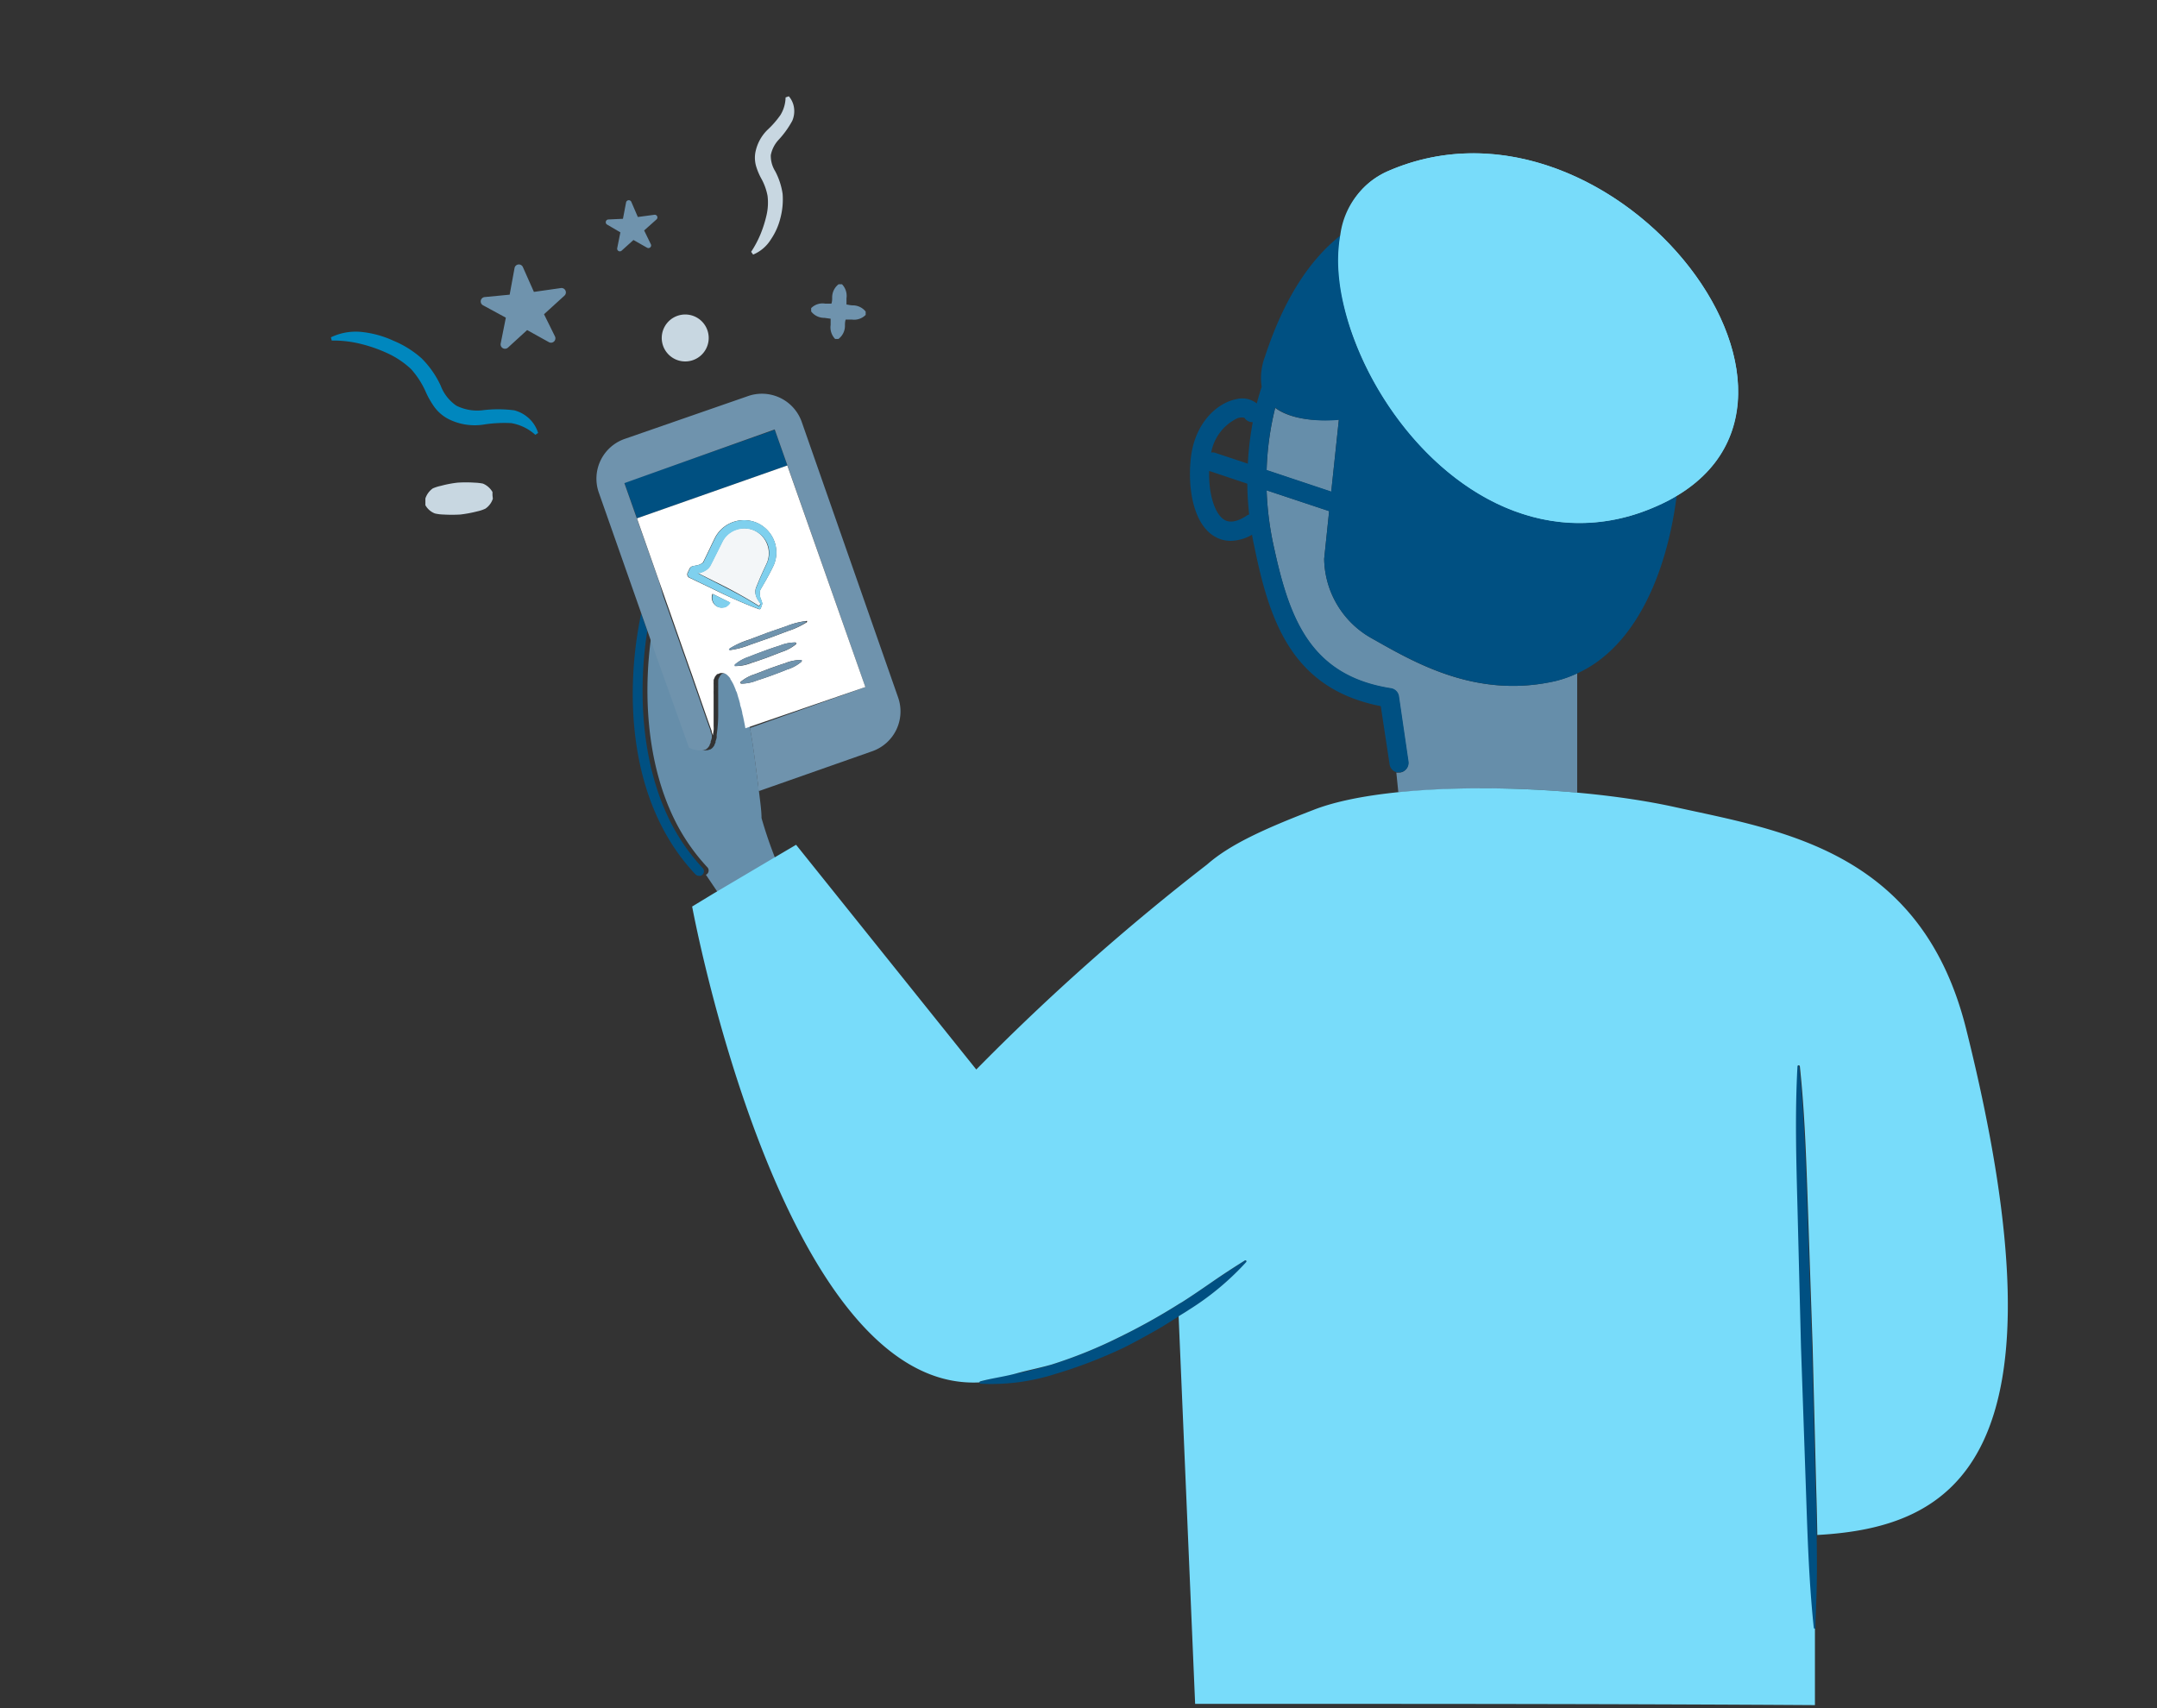 <svg xmlns="http://www.w3.org/2000/svg" viewBox="0 0 226 179"><rect x="0" y="0" width="226" height="179" fill="#333333" stroke="none"/><defs><style>.cls-1{fill:none;}.cls-2{fill:#668eaa;}.cls-3{fill:#005082;}.cls-4{fill:#78dcfa;}.cls-5{fill:#c8d7e1;}.cls-6{fill:#6F93AD;}.cls-7{fill:#0087be;}.cls-8{fill:#005081;}.cls-9{fill:#fff;}.cls-10{fill:#7fd0ee;}.cls-11{fill:#f3f6f8;}</style></defs><title>mobile-app</title><g id="Layer_15" data-name="Layer 15"><path class="cls-1" d="M130.74,48.62a32.08,32.08,0,0,1,.52-4.39,1,1,0,0,1-.88-.46,1.28,1.28,0,0,0-.93.15,5,5,0,0,0-2.55,3.5.84.84,0,0,1,.35,0Z"/><path class="cls-1" d="M126.69,49.38c-.07,2.39.54,4.48,1.57,5.11.59.37,1.41.22,2.42-.46a.9.9,0,0,1,.21-.08c-.11-1.08-.18-2.15-.19-3.23Z"/><path class="cls-2" d="M165.25,83.07V70.55a11.85,11.85,0,0,1-2.3.82c-8.39,1.93-15-2.09-19.33-4.54a9.7,9.7,0,0,1-4.88-8.27l.52-5-6.55-2.18a32.62,32.62,0,0,0,.65,5.42c1.59,7.57,3.61,14,12.35,15.35a1,1,0,0,1,.83.84l1,6.84a1,1,0,0,1-.84,1.13l-.15,0a1,1,0,0,1-.25,0l.21,2.07A102.58,102.58,0,0,1,165.25,83.07Z"/><path class="cls-2" d="M139.48,51.54l.8-7.58s-4.31.54-6.67-1.21a30.86,30.86,0,0,0-.9,6.53Z"/><path class="cls-3" d="M175.16,52.27a20,20,0,0,1-1.91.92l-.14.06a19.23,19.23,0,0,1-12.57.89C152,51.83,145.12,43.84,142,35.86A28.52,28.52,0,0,1,140.62,31a21.25,21.25,0,0,1-.31-2.29,15.92,15.92,0,0,1,.17-4.06c-3.2,2.52-5.93,6.57-7.95,12.74a6.29,6.29,0,0,0-.34,3.14c-.18.58-.36,1.16-.51,1.75a2.48,2.48,0,0,0-2.19-.44c-2,.41-4.25,2.48-4.7,6-.39,3.17.2,7,2.42,8.35a3.3,3.3,0,0,0,1.75.49,4.66,4.66,0,0,0,2.22-.64c.07.39.14.78.23,1.17C133,65,135.3,72.17,144.67,74l.93,6.13a1,1,0,0,0,.74.8,1,1,0,0,0,.25,0l.15,0a1,1,0,0,0,.84-1.13l-1-6.84a1,1,0,0,0-.83-.84C137,70.76,135,64.38,133.36,56.81a32.62,32.62,0,0,1-.65-5.42l6.55,2.18-.52,5a9.7,9.7,0,0,0,4.88,8.27C148,69.28,154.56,73.3,163,71.37a11.85,11.85,0,0,0,2.3-.82c6-2.76,9.31-10.31,10.37-18.55C175.47,52.09,175.32,52.19,175.16,52.27ZM130.68,54c-1,.68-1.83.83-2.42.46-1-.63-1.64-2.72-1.57-5.11l4,1.34c0,1.08.08,2.15.19,3.23A.9.9,0,0,0,130.68,54Zm.06-5.41-3.49-1.16a.84.84,0,0,0-.35,0,5,5,0,0,1,2.55-3.5,1.28,1.28,0,0,1,.93-.15,1,1,0,0,0,.88.46A32.08,32.08,0,0,0,130.74,48.62Zm8.74,2.92-6.77-2.26a30.86,30.86,0,0,1,.9-6.53C136,44.5,140.28,44,140.28,44Z"/><path class="cls-4" d="M145.43,17.93a8.5,8.5,0,0,0-5,6.69,15.92,15.92,0,0,0-.17,4.06,21.25,21.25,0,0,0,.31,2.29A28.52,28.52,0,0,0,142,35.86c3.09,8,9.93,16,18.51,18.28a19.23,19.23,0,0,0,12.57-.89l.14-.06a20,20,0,0,0,1.91-.92c.16-.08.31-.18.46-.27C194.54,40.82,168.37,7.94,145.43,17.93Z"/><path class="cls-4" d="M173.11,53.25c23.56-9.69-3.82-45.71-27.68-35.32C130.77,24.32,149.54,63,173.11,53.25Z"/></g><g id="Layer_20" data-name="Layer 20"><path class="cls-5" d="M51.6,51.91l0-.35a2.07,2.07,0,0,0-1-.88,5.39,5.39,0,0,0-.89-.1,13.07,13.07,0,0,0-1.77,0,11.47,11.47,0,0,0-1.73.33,4.51,4.51,0,0,0-.86.27,2.09,2.09,0,0,0-.78,1.06l0,.35,0,.35a1.93,1.93,0,0,0,1,.87,4.51,4.51,0,0,0,.89.11,14.89,14.89,0,0,0,1.77,0A13.32,13.32,0,0,0,50,53.59a4,4,0,0,0,.85-.28,2,2,0,0,0,.79-1.05Z"/><path class="cls-6" d="M58.75,30.19l-2.81.4L54.79,28a.46.46,0,0,0-.88.1l-.51,2.78-2.6.25a.46.46,0,0,0-.18.87L53,33.29,52.46,36a.46.46,0,0,0,.77.42l2-1.83,2.27,1.26a.46.46,0,0,0,.64-.61L57,32.93,59.12,31A.46.46,0,0,0,58.75,30.19Z"/><path class="cls-5" d="M70.64,37.59a2.46,2.46,0,1,0-1-3.36A2.46,2.46,0,0,0,70.64,37.59Z"/><path class="cls-6" d="M89.33,32c-.21,0-.43-.06-.64-.09,0-.21,0-.43,0-.65a1.75,1.75,0,0,0-.47-1.47h-.36a1.74,1.74,0,0,0-.67,1.39c0,.21,0,.43-.08.64-.22,0-.43,0-.65,0a1.68,1.68,0,0,0-1.47.47l0,.17v.18a1.72,1.72,0,0,0,1.39.67l.65.09c0,.21,0,.43,0,.65a1.75,1.75,0,0,0,.47,1.47l.35,0a1.72,1.72,0,0,0,.68-1.39c0-.21,0-.43.08-.64h.65A1.69,1.69,0,0,0,90.7,33l0-.35A1.73,1.73,0,0,0,89.33,32Z"/><path class="cls-7" d="M53.88,43a13.24,13.24,0,0,0-3.38,0,4.89,4.89,0,0,1-2.69-.49,4.48,4.48,0,0,1-1.64-2.1,9.83,9.83,0,0,0-2-2.86,10.41,10.41,0,0,0-2.94-1.84A10.57,10.57,0,0,0,38,34.8a6,6,0,0,0-3.33.55l.09.34a11.79,11.79,0,0,1,3,.34,15.33,15.33,0,0,1,2.86,1,9.24,9.24,0,0,1,2.44,1.64,9,9,0,0,1,1.58,2.47,9.1,9.1,0,0,0,.87,1.51A4.26,4.26,0,0,0,47,43.92a6.1,6.1,0,0,0,3.56.59,14.09,14.09,0,0,1,3-.17,5,5,0,0,1,2.53,1.23l.29-.2a3.45,3.45,0,0,0-.92-1.49A3.58,3.58,0,0,0,53.88,43Z"/><path class="cls-6" d="M65,24.35,64.67,26a.28.28,0,0,0,.47.26l1.23-1.11,1.43.81a.28.28,0,0,0,.39-.37l-.7-1.44L68.78,23a.28.28,0,0,0-.23-.49l-1.72.23-.69-1.6a.29.29,0,0,0-.54.06l-.33,1.73L63.72,23a.29.29,0,0,0-.12.53Z"/><path class="cls-5" d="M79.7,24.5a11,11,0,0,1-1,1.89l.21.29a4,4,0,0,0,1.86-1.59,6.9,6.9,0,0,0,1-2.25A7.64,7.64,0,0,0,82,20.33a7.31,7.31,0,0,0-.78-2.39,3.05,3.05,0,0,1-.46-1.68,3.29,3.29,0,0,1,.81-1.6,9.76,9.76,0,0,0,1.44-2,2.55,2.55,0,0,0,.18-1.39,2.34,2.34,0,0,0-.54-1.18l-.34.12a3.67,3.67,0,0,1-.53,1.83,9.62,9.62,0,0,1-1.37,1.57A4.51,4.51,0,0,0,79.14,16a3.19,3.19,0,0,0,.1,1.48,6.75,6.75,0,0,0,.49,1.17,6,6,0,0,1,.69,1.87,5.84,5.84,0,0,1-.1,2A12.73,12.73,0,0,1,79.7,24.5Z"/><polygon class="cls-8" points="81.17 45.04 65.42 50.58 66.74 54.32 66.74 54.32 82.49 48.78 81.17 45.04"/><path class="cls-3" d="M190.34,160.89q0-2.5-.12-5l-.37-14.71-.5-14.7c-.17-4.91-.32-9.81-.84-14.7a.13.13,0,0,0-.12-.11.12.12,0,0,0-.13.12c-.23,4.91-.09,9.81,0,14.72l.37,14.7.51,14.71c.17,4.9.31,9.8.83,14.69a.13.13,0,0,0,.12.11h0a.12.12,0,0,0,.12-.12c0-.82.06-1.65.08-2.47C190.39,165.71,190.38,163.3,190.34,160.89Z"/><path class="cls-3" d="M130.58,132.12a.12.12,0,0,0-.17,0c-1.1.69-2.17,1.4-3.24,2.12s-2.11,1.46-3.19,2.15c-.18.12-.38.22-.56.34a65.66,65.66,0,0,1-6.14,3.41,48.92,48.92,0,0,1-7.09,2.87c-1.23.35-2.45.69-3.7.93s-2.5.49-3.77.83h0a.13.13,0,0,0-.09.11h0a.13.13,0,0,0,.12.13,22,22,0,0,0,7.75-1,50.12,50.12,0,0,0,7.31-2.81c1.25-.63,2.47-1.31,3.68-2,.67-.4,1.33-.82,2-1.24.36-.23.73-.44,1.08-.68a28.62,28.62,0,0,0,6-5A.12.12,0,0,0,130.58,132.12Z"/></g><g id="Layer_19" data-name="Layer 19"><path class="cls-1" d="M75,72l0,.2Z"/><path class="cls-1" d="M75,72.37a1.64,1.64,0,0,0,0,.23A1.64,1.64,0,0,1,75,72.37Z"/><path class="cls-1" d="M75.09,71.68l0,.17Z"/><path class="cls-1" d="M75.68,70.56l-.06,0Z"/><path class="cls-1" d="M75,72.73c0,.09,0,.19,0,.28C75,72.92,75,72.82,75,72.73Z"/><path class="cls-1" d="M75.16,71.38l0,.15Z"/><path class="cls-1" d="M75.26,71.11l-.05.12Z"/><path class="cls-1" d="M74.92,74.08q0-.52,0-1,0,.5,0,1Z"/><path class="cls-1" d="M76.67,70.74a1.59,1.59,0,0,1,.29.33A1.59,1.59,0,0,0,76.67,70.74Z"/><path class="cls-1" d="M74.86,76c0,.17,0,.33,0,.49s0,.38-.07.55a15,15,0,0,0,.16-2h0C74.89,75.39,74.88,75.72,74.86,76Z"/><path class="cls-1" d="M74.7,77.22l0-.14h0Z"/><path class="cls-1" d="M75.45,70.77l.06-.07Z"/><path class="cls-1" d="M75.87,70.48a.86.86,0,0,1,.36,0A.86.86,0,0,0,75.87,70.48Z"/><path class="cls-1" d="M75.37,70.88s0,.07-.05.1S75.35,70.91,75.37,70.88Z"/><path class="cls-1" d="M77.54,72.19c-.08-.19-.15-.37-.23-.54C77.39,71.82,77.46,72,77.54,72.19Z"/><path class="cls-1" d="M78,73.7l-.12-.44Z"/><path class="cls-1" d="M77.81,73c-.06-.21-.13-.4-.2-.59C77.68,72.58,77.75,72.78,77.81,73Z"/><path class="cls-1" d="M78.35,75.12h0Z"/><polygon class="cls-1" points="81.17 45.04 65.42 50.58 66.74 54.32 66.74 54.32 82.49 48.78 81.17 45.04"/><path class="cls-1" d="M78.25,74.63l-.09-.38Z"/><path class="cls-1" d="M77.25,71.54a4.23,4.23,0,0,0-.25-.42A4.23,4.23,0,0,1,77.25,71.54Z"/><path class="cls-1" d="M76.61,70.68a.9.9,0,0,0-.32-.17A.9.9,0,0,1,76.61,70.68Z"/><path class="cls-2" d="M74.5,77.88l0-.06,0,.05Z"/><path class="cls-2" d="M74.67,77.36a2.34,2.34,0,0,1-.12.4A2.34,2.34,0,0,0,74.67,77.36Z"/><path class="cls-2" d="M73.54,78.74a2.16,2.16,0,0,1-.36,0A2.16,2.16,0,0,0,73.54,78.74Z"/><path class="cls-2" d="M74.15,78.43a1.08,1.08,0,0,1-.24.18A1.08,1.08,0,0,0,74.15,78.43Z"/><path class="cls-2" d="M73.85,78.64a.79.79,0,0,1-.26.08A.79.79,0,0,0,73.85,78.64Z"/><path class="cls-2" d="M73.09,78.72a2.37,2.37,0,0,1-.34-.08A2.37,2.37,0,0,0,73.09,78.72Z"/><path class="cls-2" d="M74.39,78.1a1.51,1.51,0,0,0,.11-.22h0A1.63,1.63,0,0,1,74.39,78.1Z"/><path class="cls-2" d="M74.36,78.16a1.89,1.89,0,0,1-.2.27A1.89,1.89,0,0,0,74.36,78.16Z"/><path class="cls-2" d="M72.63,78.6a5.12,5.12,0,0,1-.5-.22A5.12,5.12,0,0,0,72.63,78.6Z"/><path class="cls-3" d="M74.9,75.07h0c0-.33,0-.67,0-1h0C74.92,74.41,74.91,74.74,74.9,75.07Z"/><path class="cls-3" d="M73.59,90.93c-.11-.11-.2-.22-.3-.33a20.68,20.68,0,0,1-3.14-4.67c-3.1-6.32-3.25-14-2.33-19.82l-.32-.91-.32-.91C65.54,72,65.55,83.88,72.86,91.62a.48.48,0,0,0,.36.16.54.54,0,0,0,.21,0,.42.42,0,0,0,.14-.09A.5.5,0,0,0,73.59,90.93Z"/><path class="cls-2" d="M79.79,85.73v0c0-.68-.12-1.58-.27-2.81h0c0-.17,0-.31-.06-.49-.2-1.52-.47-3.89-.87-6.12-.07-.4-.15-.79-.23-1.17h0c0-.17-.07-.33-.1-.48l-.09-.38c0-.19-.09-.37-.14-.55l-.12-.44L77.81,73c-.06-.2-.13-.4-.2-.59s0-.13-.07-.2-.15-.37-.23-.54l-.06-.11a4.23,4.23,0,0,0-.25-.42s0,0,0-.05a1.59,1.59,0,0,0-.29-.33l-.06-.06a.9.9,0,0,0-.32-.17l-.06,0a.86.86,0,0,0-.36,0l-.19.08-.06,0a.48.48,0,0,0-.11.09l-.06.07-.08.11s0,.07-.05.1l-.06.13-.05.12a.88.88,0,0,1,0,.15l0,.15a.83.83,0,0,0,0,.15l0,.17c0,.06,0,.11,0,.16l0,.2c0,.05,0,.11,0,.16a1.64,1.64,0,0,0,0,.23.57.57,0,0,0,0,.13c0,.09,0,.19,0,.28v0q0,.5,0,1c0,.32,0,.66,0,1a15,15,0,0,1-.16,2h0l0,.14,0,.14h0a2.34,2.34,0,0,1-.12.4s0,0,0,.06l0,.06a1.51,1.51,0,0,1-.11.22l0,.06a1.89,1.89,0,0,1-.2.27h0a1.08,1.08,0,0,1-.24.18l-.06,0a.79.79,0,0,1-.26.08l0,0a2.16,2.16,0,0,1-.36,0l-.09,0a2.37,2.37,0,0,1-.34-.08l-.12,0a5.12,5.12,0,0,1-.5-.22h0l-.38-1.08h0l-3-8.4-.35-1-.3-.85-.33-.94c-.92,5.81-.77,13.5,2.33,19.82a20.68,20.68,0,0,0,3.14,4.67c.1.11.19.22.3.33a.5.5,0,0,1,0,.71.42.42,0,0,1-.14.09l1.31,1.94,6-3.55A44.47,44.47,0,0,1,79.79,85.73Z"/><path class="cls-6" d="M79.51,82.9h0c0-.16,0-.32-.07-.49C79.48,82.59,79.49,82.73,79.51,82.9Z"/><polygon class="cls-6" points="74.73 77.07 74.74 77.07 74.74 77.07 74.73 77.07"/><path class="cls-6" d="M94.1,73.09,84,44.21a4.42,4.42,0,0,0-5.63-2.7L65.44,46a4.41,4.41,0,0,0-2.7,5.62l4.44,12.63.32.91.32.91.33.94.3.85.35,1,3,8.4h0l.38,1.08h0a5.12,5.12,0,0,0,.5.22l.12,0a2.37,2.37,0,0,0,.34.08l.09,0a2.16,2.16,0,0,0,.36,0l0,0a.79.79,0,0,0,.26-.08l.06,0a1.08,1.08,0,0,0,.24-.18h0a1.89,1.89,0,0,0,.2-.27l0-.06a1.63,1.63,0,0,0,.11-.23l0-.05s0,0,0-.06a2.34,2.34,0,0,0,.12-.4h0l0-.14,0-.14h0l-.13-.35,0-.11-.17-.46-.31-.88-.18-.51-.19-.55-1-2.87-.21-.61-.33-.92-.31-.89-.19-.53-.35-1-1.24-3.54-.25-.7-.23-.66L69.07,61l-.25-.7-.24-.69-1.84-5.24h0l-1.32-3.74L81.17,45l1.32,3.74L90.67,72,78.58,76.29c.4,2.23.67,4.6.87,6.12,0,.17,0,.33.07.49l11.89-4.18A4.42,4.42,0,0,0,94.1,73.09Z"/><path class="cls-6" d="M79.45,82.41c-.2-1.52-.47-3.89-.87-6.12h0C79,78.52,79.25,80.89,79.45,82.41Z"/><polygon class="cls-6" points="74.67 77.36 74.67 77.36 74.67 77.36 74.67 77.36"/><path class="cls-6" d="M74.55,77.76s0,0,0,.06S74.54,77.78,74.55,77.76Z"/><path class="cls-6" d="M74.16,78.43h0Z"/><path class="cls-6" d="M73.91,78.61l-.06,0Z"/><path class="cls-6" d="M74.39,78.1l0,.06Z"/><path class="cls-6" d="M73.59,78.72l0,0Z"/><path class="cls-6" d="M72.75,78.64l-.12,0Z"/><path class="cls-6" d="M73.18,78.74l-.09,0Z"/><path class="cls-9" d="M82.49,48.78,66.74,54.32l1.84,5.24.24.69.25.7.54,1.54.23.66.25.7,1.24,3.54.35,1,.19.53.31.89.33.92.21.61,1,2.87.19.55.18.51.31.88.17.46,0,.11.13.35h0c0-.17.05-.36.07-.55s0-.32,0-.49,0-.64,0-1,0-.66,0-1,0-.69,0-1v0c0-.09,0-.19,0-.28a.57.57,0,0,1,0-.13,1.64,1.64,0,0,1,0-.23c0-.05,0-.11,0-.16l0-.2c0-.05,0-.1,0-.16l0-.17a.83.83,0,0,1,0-.15l0-.15a.88.88,0,0,0,0-.15l.05-.12.06-.13s0-.07.05-.1l.08-.11.06-.07a.48.48,0,0,1,.11-.09l.06,0,.19-.08a.86.86,0,0,1,.36,0l.06,0a.9.9,0,0,1,.32.17l.06.06a1.59,1.59,0,0,1,.29.33s0,0,0,.05a4.23,4.23,0,0,1,.25.42l.06.11c.08.17.15.35.23.54s0,.13.07.2.14.38.2.59l.09.28.12.44c0,.18.09.36.14.55l.09.38c0,.15.07.31.1.48h0c.08.38.16.77.23,1.17L90.67,72ZM72.37,60.61l-.14-.06a.4.4,0,0,1-.18-.54h0l.21-.45a.34.34,0,0,1,.08-.09.46.46,0,0,1,.21-.13h0l.55-.11a1.54,1.54,0,0,0,.38-.16c.13-.09.2-.15.23-.24l.25-.51c.34-.69.64-1.35,1-2.06a3.42,3.42,0,0,1,4.51-1.39,3.44,3.44,0,0,1,1.67,1.89,3.38,3.38,0,0,1-.09,2.5c-.34.71-.69,1.36-1.07,2l-.29.5a.73.73,0,0,0-.09.41,1.41,1.41,0,0,0,.07.5,4.43,4.43,0,0,1,.2.58,3.81,3.81,0,0,1-.17.51.14.14,0,0,1-.18.08h0c-1.25-.46-2.48-1-3.68-1.56Zm3.55,3A1,1,0,0,1,74.65,63a1,1,0,0,1,0-.77h0l1.79.89A1,1,0,0,1,75.92,63.65Zm.54,4.48,0-.07,0-.06a8.54,8.54,0,0,1,2-.92l2-.75,2-.69a7.8,7.8,0,0,1,2.1-.53l0,.12a8.26,8.26,0,0,1-1.95.92l-2,.75-2,.7A8.63,8.63,0,0,1,76.46,68.13ZM77,69.8l0-.15a4.28,4.28,0,0,1,1.5-.83c.53-.22,1.06-.41,1.59-.61s1.06-.38,1.61-.55a4.27,4.27,0,0,1,1.68-.33l.06.15a4.41,4.41,0,0,1-1.51.83l-1.58.61c-.54.19-1.07.38-1.61.55A4.32,4.32,0,0,1,77,69.8Zm5.49.35c-.52.22-1.05.41-1.58.61s-1.07.38-1.61.55a4.27,4.27,0,0,1-1.68.33l-.06-.15a4.23,4.23,0,0,1,1.51-.83l1.58-.61c.54-.19,1.07-.38,1.61-.55A4.28,4.28,0,0,1,84,69.17l0,.15A4.23,4.23,0,0,1,82.51,70.15Z"/><path class="cls-9" d="M76.29,70.51l-.06,0Z"/><path class="cls-9" d="M75.45,70.77l-.08.11Z"/><path class="cls-9" d="M75.87,70.48l-.19.08Z"/><path class="cls-9" d="M78.35,75.11c0-.17-.07-.33-.1-.48C78.28,74.78,78.32,74.94,78.35,75.11Z"/><path class="cls-9" d="M78.16,74.25c0-.19-.09-.37-.14-.55C78.07,73.88,78.11,74.06,78.16,74.25Z"/><path class="cls-9" d="M77.9,73.26,77.81,73Z"/><path class="cls-9" d="M77.61,72.39c0-.07,0-.13-.07-.2S77.59,72.32,77.61,72.39Z"/><path class="cls-9" d="M77,71.12s0,0,0-.05S77,71.11,77,71.12Z"/><path class="cls-9" d="M78.58,76.29h0c-.07-.4-.15-.79-.23-1.17C78.43,75.5,78.51,75.89,78.58,76.29Z"/><path class="cls-9" d="M77.31,71.65l-.06-.11Z"/><path class="cls-9" d="M75,72.21c0,.05,0,.11,0,.16S75,72.26,75,72.21Z"/><path class="cls-9" d="M76.61,70.68l.06.06Z"/><path class="cls-9" d="M75,72.6a.57.57,0,0,0,0,.13A.57.57,0,0,1,75,72.6Z"/><path class="cls-9" d="M75,73v0Z"/><path class="cls-9" d="M75.51,70.7a.48.48,0,0,1,.11-.09A.48.48,0,0,0,75.51,70.7Z"/><path class="cls-9" d="M75.06,71.85c0,.06,0,.11,0,.16S75.05,71.91,75.06,71.85Z"/><path class="cls-9" d="M75.13,71.53a.83.83,0,0,0,0,.15A.83.83,0,0,1,75.13,71.53Z"/><path class="cls-9" d="M75.21,71.23a.88.88,0,0,1,0,.15A.88.88,0,0,0,75.21,71.23Z"/><path class="cls-9" d="M75.32,71l-.06.13Z"/><path class="cls-6" d="M78.38,67.08a8.54,8.54,0,0,0-2,.92l0,.06,0,.07a8.63,8.63,0,0,0,2.1-.53l2-.7,2-.75a8.26,8.26,0,0,0,1.95-.92l0-.12a7.8,7.8,0,0,0-2.1.53l-2,.69Z"/><path class="cls-6" d="M80.32,68.92l1.58-.61a4.41,4.41,0,0,0,1.51-.83l-.06-.15a4.27,4.27,0,0,0-1.68.33c-.55.17-1.08.36-1.61.55s-1.06.39-1.59.61a4.28,4.28,0,0,0-1.5.83l0,.15a4.32,4.32,0,0,0,1.69-.33C79.25,69.3,79.78,69.11,80.32,68.92Z"/><path class="cls-6" d="M82.28,69.5c-.54.17-1.07.36-1.61.55l-1.58.61a4.23,4.23,0,0,0-1.51.83l.06.15a4.27,4.27,0,0,0,1.68-.33c.54-.17,1.08-.36,1.61-.55s1.06-.39,1.58-.61A4.23,4.23,0,0,0,84,69.32l0-.15A4.28,4.28,0,0,0,82.28,69.5Z"/><path class="cls-10" d="M74.7,62.26h0a1,1,0,0,0,0,.77,1,1,0,0,0,1.27.62,1,1,0,0,0,.57-.5Z"/><path class="cls-11" d="M79.53,63.5a1.77,1.77,0,0,1,.17-.24,5.14,5.14,0,0,1-.31-.44,1.77,1.77,0,0,1-.23-.59,1.27,1.27,0,0,1,.07-.69l.22-.53c.28-.7.62-1.4.92-2.06a2.63,2.63,0,0,0,0-1.93,2.66,2.66,0,0,0-1.3-1.42,2.55,2.55,0,0,0-1.9-.12,2.52,2.52,0,0,0-1.46,1.2l-1,2-.26.51a1.3,1.3,0,0,1-.54.57,1.89,1.89,0,0,1-.67.27l-.17,0,3.06,1.53C77.31,62.18,78.43,62.81,79.53,63.5Z"/><path class="cls-10" d="M81.15,56.75a3.44,3.44,0,0,0-1.67-1.89A3.42,3.42,0,0,0,75,56.25c-.36.71-.66,1.37-1,2.06l-.25.51c0,.09-.1.15-.23.24a1.54,1.54,0,0,1-.38.16l-.55.11h0a.46.46,0,0,0-.21.13.34.34,0,0,0-.08.09l-.21.45h0a.4.4,0,0,0,.18.54l.14.06,3.45,1.67c1.2.58,2.43,1.1,3.68,1.56h0a.14.14,0,0,0,.18-.08,3.81,3.81,0,0,0,.17-.51,4.43,4.43,0,0,0-.2-.58,1.41,1.41,0,0,1-.07-.5.73.73,0,0,1,.09-.41l.29-.5c.38-.66.73-1.31,1.07-2A3.38,3.38,0,0,0,81.15,56.75ZM80.37,59c-.3.66-.64,1.36-.92,2.06l-.22.53a1.27,1.27,0,0,0-.07.69,1.77,1.77,0,0,0,.23.59,5.14,5.14,0,0,0,.31.44,1.77,1.77,0,0,0-.17.24c-1.1-.69-2.22-1.32-3.37-1.9L73.1,60.07l.17,0a1.89,1.89,0,0,0,.67-.27,1.3,1.3,0,0,0,.54-.57l.26-.51,1-2a2.52,2.52,0,0,1,1.46-1.2,2.55,2.55,0,0,1,1.9.12A2.66,2.66,0,0,1,80.41,57,2.63,2.63,0,0,1,80.37,59Z"/><polygon class="cls-2" points="74.73 77.08 74.73 77.08 74.73 77.07 74.73 77.08"/><polygon class="cls-2" points="74.73 77.08 74.74 77.08 74.74 77.07 74.73 77.07 74.73 77.08"/><path class="cls-4" d="M206,107.82c-4.67-18.67-19.25-20.76-30.55-23.25s-29.89-2.84-37.87.32c-5.19,2-8.73,3.62-11.1,5.7h0a240.27,240.27,0,0,0-24.19,21.49L83.41,88.53l-2.7,1.59-6,3.55L72.52,95s9.38,50.92,30.1,49.87h0a.13.13,0,0,1,.09-.11h0c1.27-.34,2.53-.49,3.77-.83s2.47-.58,3.7-.93a48.92,48.92,0,0,0,7.09-2.87,65.66,65.66,0,0,0,6.14-3.41c.18-.12.38-.22.56-.34,1.08-.69,2.13-1.42,3.19-2.15s2.14-1.43,3.24-2.12a.12.12,0,0,1,.17,0,.12.12,0,0,1,0,.15,28.62,28.62,0,0,1-6,5c-.35.24-.72.45-1.08.68l1.73,40.62,14.25,0c8.83,0,30.69,0,50.69.13v-8h0a.13.13,0,0,1-.12-.11c-.52-4.89-.66-9.79-.83-14.69l-.51-14.71-.37-14.7c-.13-4.91-.27-9.81,0-14.72a.12.12,0,0,1,.13-.12.13.13,0,0,1,.12.11c.52,4.89.67,9.79.84,14.7l.5,14.7.37,14.71q.08,2.51.12,5C204.59,160.08,217.36,153.23,206,107.82Z"/></g></svg>